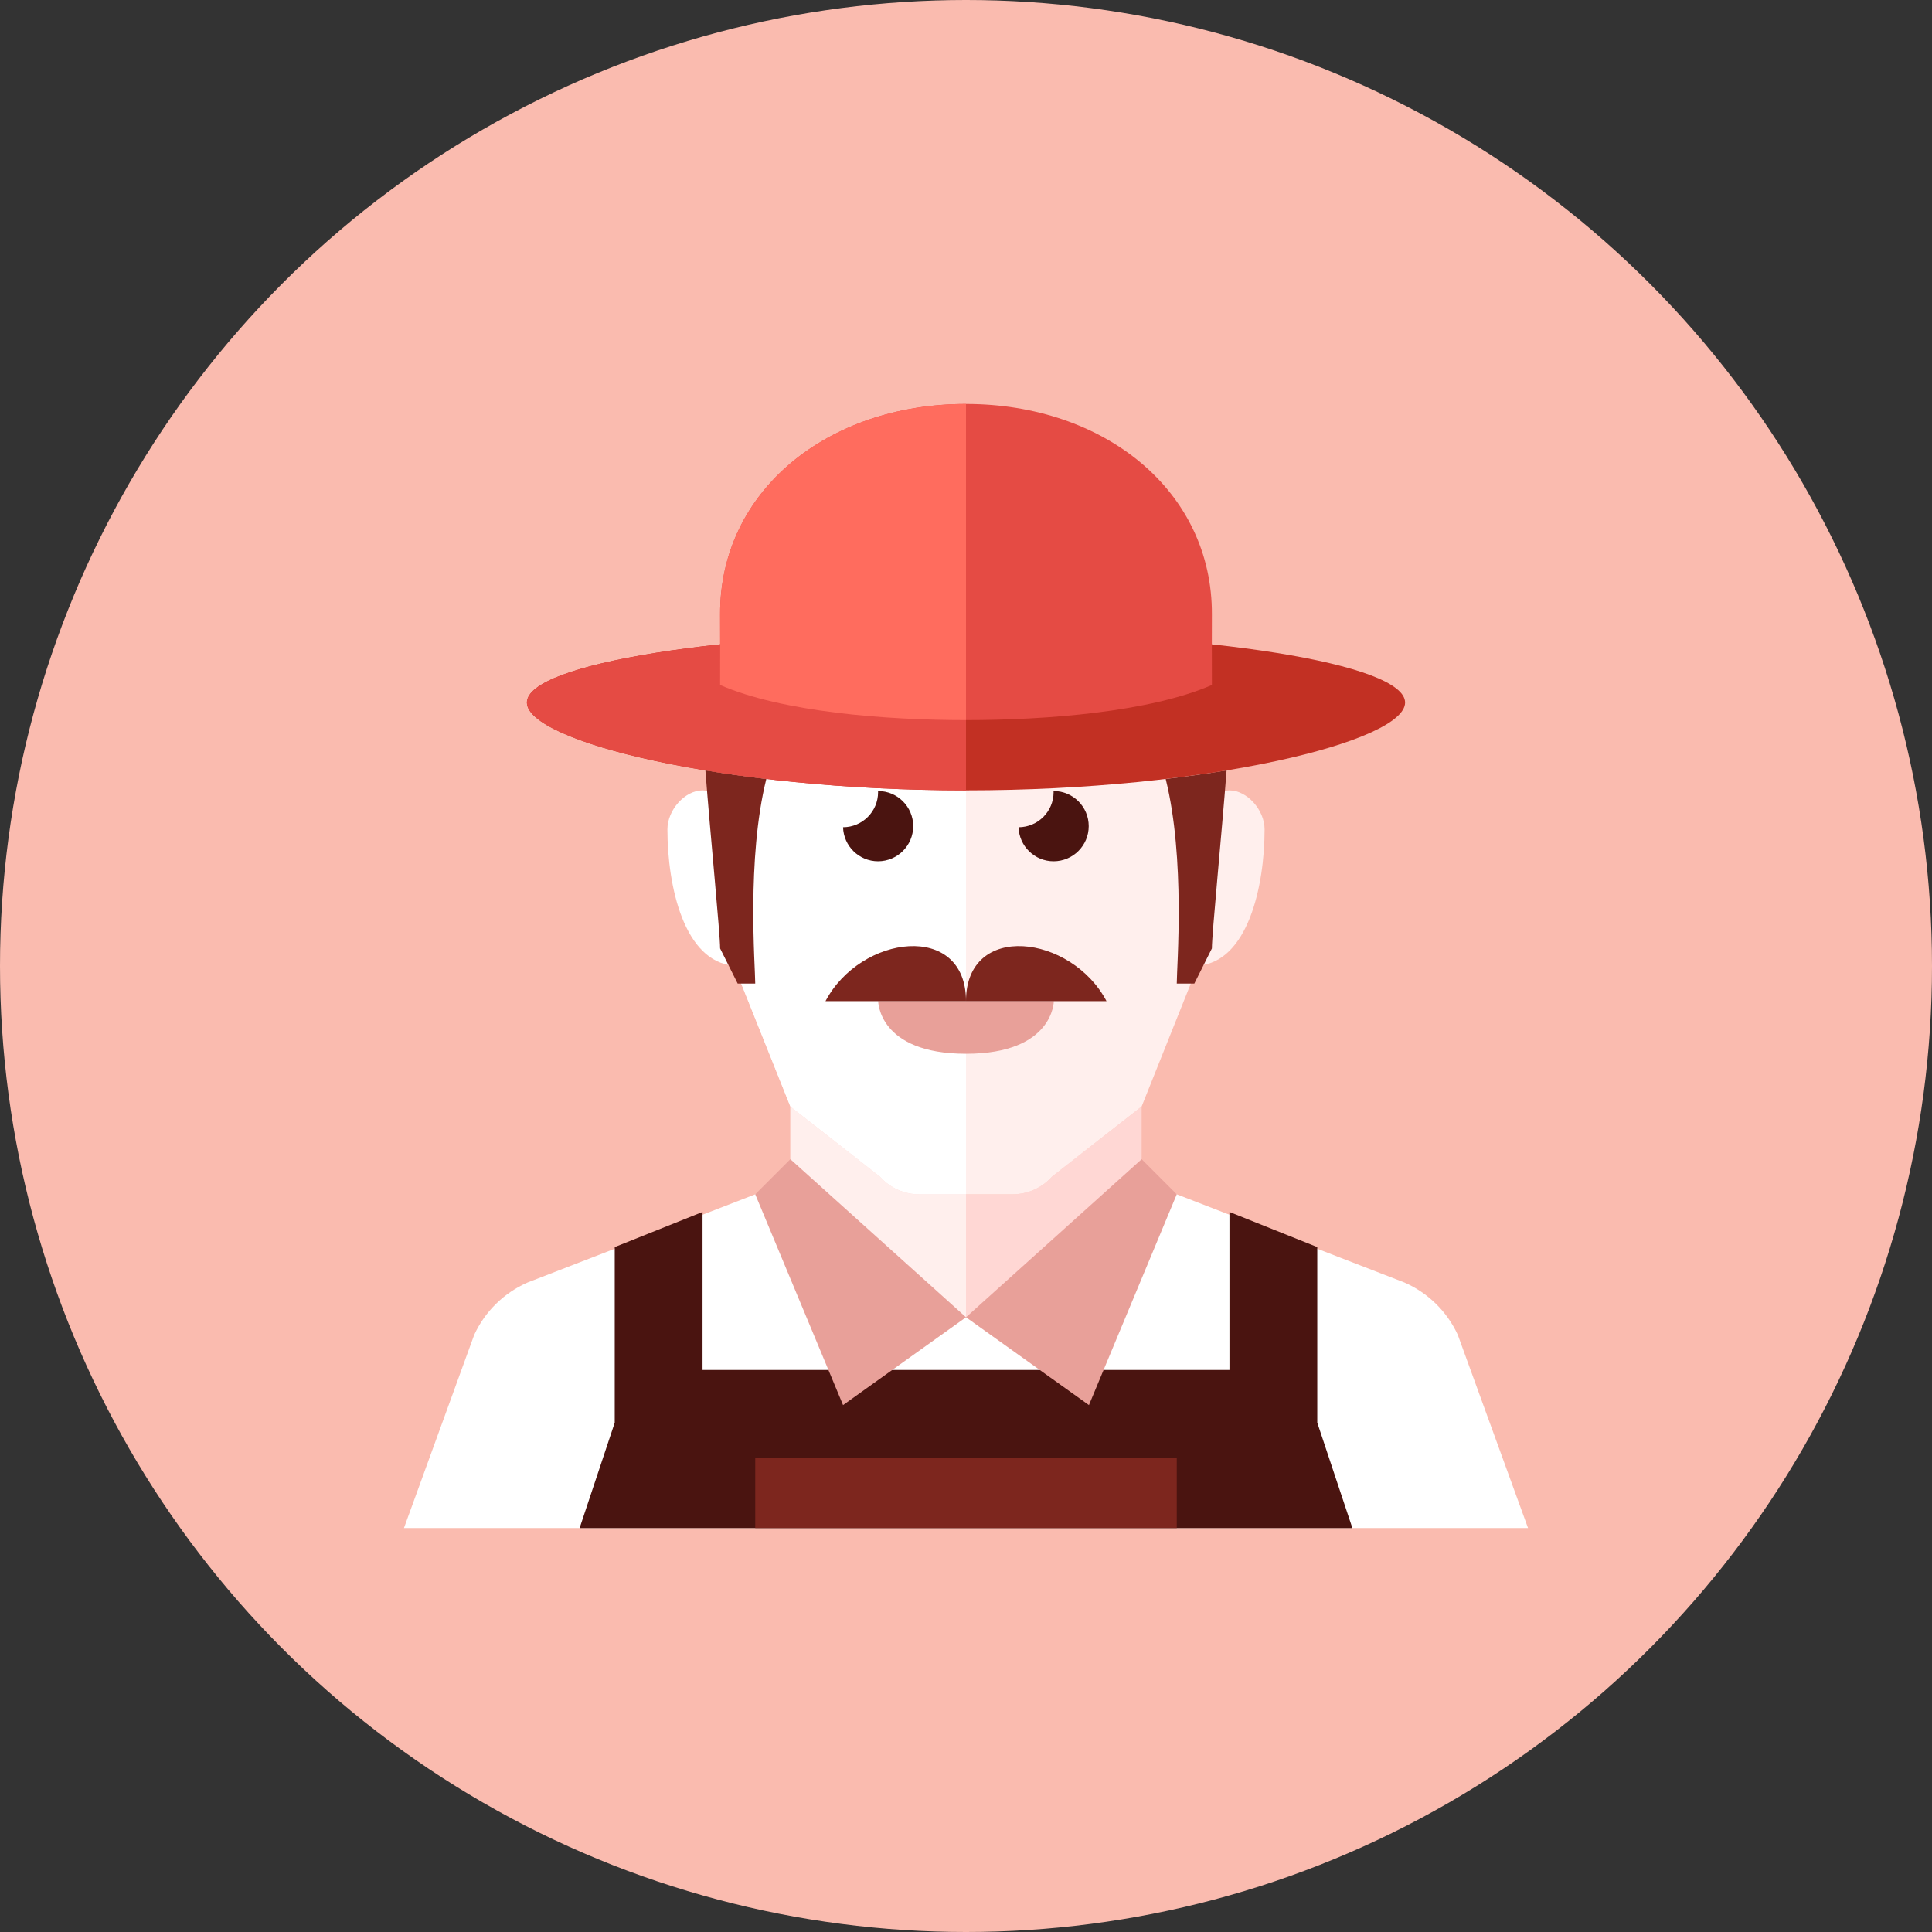 <?xml version="1.0" encoding="iso-8859-1"?>
<!-- Generator: Adobe Illustrator 17.1.0, SVG Export Plug-In . SVG Version: 6.00 Build 0)  -->
<!DOCTYPE svg PUBLIC "-//W3C//DTD SVG 1.0//EN" "http://www.w3.org/TR/2001/REC-SVG-20010904/DTD/svg10.dtd">
<svg version="1.0" xmlns="http://www.w3.org/2000/svg" xmlns:xlink="http://www.w3.org/1999/xlink" x="0px" y="0px" width="110px"
	 height="110px" viewBox="0 0 110 110" style="enable-background:new 0 0 110 110;" xml:space="preserve">
<rect x="0" y="0" width="110" height="110" fill="#333333" stroke="none"/>
<g id="Artboard" style="display:none;">
	
		<rect x="-957.5" y="-305.5" style="display:inline;fill:#808080;stroke:#000000;stroke-miterlimit:10;" width="1365" height="596"/>
</g>
<g id="R-Multicolor" style="display:none;">
	<g style="display:inline;">
		<circle style="fill:#32BEA6;" cx="55" cy="55" r="55"/>
	</g>
	<g style="display:inline;">
		<g>
			<path style="fill:#FFFFFF;" d="M55.002,87H87l-4-11c-0.615-1.333-1.698-2.394-3.043-2.982L67,68l-2-1l-10,8.003L45,67l-2,1
				l-12.957,5.018C28.698,73.606,27.615,74.667,27,76l-4,11h31.998L55,87.003L55.002,87z"/>
		</g>
		<polygon style="fill:#0484AB;" points="75,81 75,71.003 70,69.003 70,78 40,78 40,69.003 35,71.003 35,81 33,87.003 77,87.003 		
			"/>
		<g>
			<rect x="43" y="83" style="fill:#21B2D1;" width="24" height="4"/>
		</g>
		<path style="fill:#F7B4B4;" d="M57.655,67.997H55h-2.655c-0.856,0-1.671-0.365-2.24-1.004L45,62.997v4.5c0,0,0,7.5,10,7.5
			s10-7.5,10-7.5v-4.5l-5.105,3.996C59.326,67.632,58.511,67.997,57.655,67.997z"/>
		<path style="fill:#FBC8C8;" d="M50.105,66.996L45,63v4.5c0,0,0,7.5,10,7.5v-7h-2.655C51.489,68,50.674,67.635,50.105,66.996z"/>
		<path style="fill:#FBC8C8;" d="M72,47.222C72,46.111,71,45,70,45s-1,1.111-1,1.111V45c-0.004-2.144-0.067-4.115-0.332-5.877
			C65.103,40.558,59.438,41,55,41s-10.103-0.442-13.668-1.877C41.067,40.885,41.004,42.856,41,45v7.997l4,10l5.105,3.996
			c0.569,0.639,1.384,1.004,2.24,1.004H55h2.655c0.856,0,1.671-0.365,2.24-1.004L65,62.997l3.207-8.017
			C71.042,54.776,72,50.476,72,47.222z"/>
		<path style="fill:#FBD7D7;" d="M41,45v1.111c0,0,0-1.111-1-1.111s-2,1.111-2,2.222c0,3.253,0.958,7.554,3.793,7.758L45,62.997
			l5.105,3.996c0.569,0.639,1.384,1.004,2.24,1.004H55V41c-4.438,0-10.103-0.442-13.668-1.877C41.067,40.885,41.004,42.856,41,45z"
			/>
		<g>
			<path style="fill:#F79392;" d="M50,56.997h10c0,0,0,3-5,3S50,56.997,50,56.997z"/>
		</g>
		<g>
			<path style="fill:#3E3E3F;" d="M51.994,47.036c0-1.104-0.896-2-2-2c-0.002,0-0.004,0-0.006,0
				c0.001,0.021,0.006,0.041,0.006,0.062c0,1.103-0.892,1.996-1.994,2c0.033,1.075,0.91,1.938,1.994,1.938
				C51.098,49.036,51.994,48.141,51.994,47.036z"/>
		</g>
		<g>
			<path style="fill:#3E3E3F;" d="M61.987,47.036c0-1.104-0.896-2-2-2c-0.002,0-0.004,0-0.006,0
				c0.001,0.021,0.006,0.041,0.006,0.062c0,1.103-0.892,1.996-1.994,2c0.033,1.075,0.91,1.938,1.994,1.938
				C61.092,49.036,61.987,48.141,61.987,47.036z"/>
		</g>
		<g>
			<path style="fill:#84462D;" d="M47,57h8C55,52.452,49,53.21,47,57z"/>
		</g>
		<g>
			<path style="fill:#84462D;" d="M63,57h-8C55,52.452,61,53.21,63,57z"/>
		</g>
		<path style="fill:#84462D;" d="M66.369,44.35C67.5,48.9,67,55.02,67,56c1,0,1,0,1,0c1-2,1-2,1-2c0-0.84,0.554-6.44,0.837-10.137
			C68.746,44.043,67.585,44.207,66.369,44.35z"/>
		<path style="fill:#84462D;" d="M43.631,44.35c-1.217-0.144-2.377-0.307-3.469-0.487C40.446,47.56,41,53.16,41,54c0,0,0,0,1,2
			c0,0,0,0,1,0C43,55.02,42.5,48.9,43.631,44.35z"/>
		<g>
			<path style="fill:#F4D0A1;" d="M80,40c0,2.209-11.193,5-25,5s-25-2.791-25-5s11.193-4,25-4S80,37.791,80,40z"/>
		</g>
		<g>
			<path style="fill:#F8E1C2;" d="M69,35c0.04-7.047-6.128-12-14-12s-14.04,4.953-14,12c0.009,1.582,0,2,0,4
				c3.538,1.54,9.429,2,14,2s10.462-0.46,14-2C69,37,68.991,36.582,69,35z"/>
		</g>
		<g>
			<path style="fill:#F8E1C2;" d="M30,40c0,2.209,11.193,5,25,5v-9C41.193,36,30,37.791,30,40z"/>
		</g>
		<g>
			<path style="fill:#FCF1E2;" d="M41,35c0.009,1.582,0,2,0,4c3.538,1.54,9.429,2,14,2V23C47.128,23,40.96,27.953,41,35z"/>
		</g>
		<g>
			<polygon style="fill:#E2E4E5;" points="67,68 65,66 55,75 62,80 			"/>
		</g>
		<g>
			<polygon style="fill:#E2E4E5;" points="43,68 45,66 55,75 48,80 			"/>
		</g>
	</g>
</g>
<g id="Multicolor" style="display:none;">
	<g style="display:inline;">
		<g>
			<path style="fill:#FFFFFF;" d="M55.002,87H87l-4-11c-0.615-1.333-1.698-2.394-3.043-2.982L67,68l-2-1l-10,8.003L45,67l-2,1
				l-12.957,5.018C28.698,73.606,27.615,74.667,27,76l-4,11h31.998L55,87.003L55.002,87z"/>
		</g>
		<polygon style="fill:#0484AB;" points="75,81 75,71.003 70,69.003 70,78 40,78 40,69.003 35,71.003 35,81 33,87.003 77,87.003 		
			"/>
		<g>
			<rect x="43" y="83" style="fill:#21B2D1;" width="24" height="4"/>
		</g>
		<path style="fill:#F7B4B4;" d="M57.655,67.997H55h-2.655c-0.856,0-1.671-0.365-2.24-1.004L45,62.997v4.5c0,0,0,7.5,10,7.5
			s10-7.5,10-7.5v-4.5l-5.105,3.996C59.326,67.632,58.511,67.997,57.655,67.997z"/>
		<path style="fill:#FBC8C8;" d="M50.105,66.996L45,63v4.5c0,0,0,7.5,10,7.5v-7h-2.655C51.489,68,50.674,67.635,50.105,66.996z"/>
		<path style="fill:#FBC8C8;" d="M72,47.222C72,46.111,71,45,70,45s-1,1.111-1,1.111V45c-0.004-2.144-0.067-4.115-0.332-5.877
			C65.103,40.558,59.438,41,55,41s-10.103-0.442-13.668-1.877C41.067,40.885,41.004,42.856,41,45v7.997l4,10l5.105,3.996
			c0.569,0.639,1.384,1.004,2.24,1.004H55h2.655c0.856,0,1.671-0.365,2.24-1.004L65,62.997l3.207-8.017
			C71.042,54.776,72,50.476,72,47.222z"/>
		<path style="fill:#FBD7D7;" d="M41,45v1.111c0,0,0-1.111-1-1.111s-2,1.111-2,2.222c0,3.253,0.958,7.554,3.793,7.758L45,62.997
			l5.105,3.996c0.569,0.639,1.384,1.004,2.24,1.004H55V41c-4.438,0-10.103-0.442-13.668-1.877C41.067,40.885,41.004,42.856,41,45z"
			/>
		<g>
			<path style="fill:#F79392;" d="M50,56.997h10c0,0,0,3-5,3S50,56.997,50,56.997z"/>
		</g>
		<g>
			<path style="fill:#3E3E3F;" d="M51.994,47.036c0-1.104-0.896-2-2-2c-0.002,0-0.004,0-0.006,0
				c0.001,0.021,0.006,0.041,0.006,0.062c0,1.103-0.892,1.996-1.994,2c0.033,1.075,0.91,1.938,1.994,1.938
				C51.098,49.036,51.994,48.141,51.994,47.036z"/>
		</g>
		<g>
			<path style="fill:#3E3E3F;" d="M61.987,47.036c0-1.104-0.896-2-2-2c-0.002,0-0.004,0-0.006,0
				c0.001,0.021,0.006,0.041,0.006,0.062c0,1.103-0.892,1.996-1.994,2c0.033,1.075,0.91,1.938,1.994,1.938
				C61.092,49.036,61.987,48.141,61.987,47.036z"/>
		</g>
		<g>
			<path style="fill:#84462D;" d="M47,57h8C55,52.452,49,53.21,47,57z"/>
		</g>
		<g>
			<path style="fill:#84462D;" d="M63,57h-8C55,52.452,61,53.21,63,57z"/>
		</g>
		<path style="fill:#84462D;" d="M66.369,44.35C67.5,48.9,67,55.02,67,56c1,0,1,0,1,0c1-2,1-2,1-2c0-0.84,0.554-6.44,0.837-10.137
			C68.746,44.043,67.585,44.207,66.369,44.35z"/>
		<path style="fill:#84462D;" d="M43.631,44.35c-1.217-0.144-2.377-0.307-3.469-0.487C40.446,47.56,41,53.16,41,54c0,0,0,0,1,2
			c0,0,0,0,1,0C43,55.02,42.5,48.9,43.631,44.35z"/>
		<g>
			<path style="fill:#F4D0A1;" d="M80,40c0,2.209-11.193,5-25,5s-25-2.791-25-5s11.193-4,25-4S80,37.791,80,40z"/>
		</g>
		<g>
			<path style="fill:#F8E1C2;" d="M69,35c0.04-7.047-6.128-12-14-12s-14.04,4.953-14,12c0.009,1.582,0,2,0,4
				c3.538,1.54,9.429,2,14,2s10.462-0.46,14-2C69,37,68.991,36.582,69,35z"/>
		</g>
		<g>
			<path style="fill:#F8E1C2;" d="M30,40c0,2.209,11.193,5,25,5v-9C41.193,36,30,37.791,30,40z"/>
		</g>
		<g>
			<path style="fill:#FCF1E2;" d="M41,35c0.009,1.582,0,2,0,4c3.538,1.54,9.429,2,14,2V23C47.128,23,40.96,27.953,41,35z"/>
		</g>
		<g>
			<polygon style="fill:#E2E4E5;" points="67,68 65,66 55,75 62,80 			"/>
		</g>
		<g>
			<polygon style="fill:#E2E4E5;" points="43,68 45,66 55,75 48,80 			"/>
		</g>
	</g>
</g>
<g id="Blue" style="display:none;">
	<g style="display:inline;">
		<g>
			<path style="fill:#FFFFFF;" d="M55.002,87H87l-4-11c-0.615-1.333-1.698-2.394-3.044-2.982L67,68l-2-1l-10,8.003L45,67l-2,1
				l-12.957,5.018C28.698,73.606,27.615,74.667,27,76l-4,11h31.998L55,87.003L55.002,87z"/>
		</g>
		<polygon style="fill:#0C333D;" points="75,81 75,71.003 70,69.003 70,78 40,78 40,69.003 35,71.003 35,81 33,87.003 77,87.003 		
			"/>
		<g>
			<rect x="43" y="83" style="fill:#0F6175;" width="24" height="4"/>
		</g>
		<path style="fill:#BBE7F2;" d="M57.655,67.997H55h-2.655c-0.856,0-1.671-0.365-2.24-1.004L45,62.997v4.5c0,0,0,7.5,10,7.5
			s10-7.5,10-7.5v-4.5l-5.106,3.996C59.326,67.632,58.511,67.997,57.655,67.997z"/>
		<path style="fill:#E1F5FA;" d="M50.105,66.996L45,63v4.5c0,0,0,7.5,10,7.5v-7h-2.655C51.489,68,50.674,67.635,50.105,66.996z"/>
		<path style="fill:#E1F5FA;" d="M72,47.222C72,46.111,71,45,70,45s-1,1.111-1,1.111V45c-0.004-2.144-0.067-4.115-0.332-5.877
			C65.103,40.558,59.437,41,55,41c-4.439,0-10.103-0.442-13.669-1.877C41.067,40.885,41.004,42.856,41,45v7.997l4,10l5.105,3.996
			c0.569,0.639,1.384,1.004,2.24,1.004H55h2.655c0.856,0,1.671-0.365,2.24-1.004L65,62.997l3.206-8.017
			C71.041,54.776,72,50.476,72,47.222z"/>
		<path style="fill:#FFFFFF;" d="M41,45v1.111c0,0,0-1.111-1-1.111s-2,1.111-2,2.222c0,3.253,0.957,7.554,3.793,7.758L45,62.997
			l5.105,3.996c0.569,0.639,1.384,1.004,2.24,1.004H55V41c-4.439,0-10.103-0.442-13.669-1.877C41.067,40.885,41.004,42.856,41,45z"
			/>
		<g>
			<path style="fill:#53BAD4;" d="M50,56.997h10c0,0,0,3-5,3S50,56.997,50,56.997z"/>
		</g>
		<g>
			<path style="fill:#0C333D;" d="M51.994,47.037c0-1.104-0.896-2-2-2c-0.002,0-0.004,0.001-0.006,0.001
				c0.001,0.021,0.006,0.041,0.006,0.062c0,1.103-0.892,1.996-1.994,2c0.033,1.075,0.91,1.938,1.994,1.938
				C51.098,49.037,51.994,48.141,51.994,47.037z"/>
		</g>
		<g>
			<path style="fill:#0C333D;" d="M61.987,47.037c0-1.104-0.896-2-2-2c-0.002,0-0.004,0.001-0.006,0.001
				c0.001,0.021,0.006,0.041,0.006,0.062c0,1.103-0.892,1.996-1.994,2c0.033,1.075,0.91,1.938,1.994,1.938
				C61.092,49.037,61.987,48.141,61.987,47.037z"/>
		</g>
		<g>
			<path style="fill:#0F6175;" d="M47,57h8C55,52.452,49,53.21,47,57z"/>
		</g>
		<g>
			<path style="fill:#0F6175;" d="M63,57h-8C55,52.452,61,53.21,63,57z"/>
		</g>
		<path style="fill:#0F6175;" d="M66.369,44.35C67.5,48.9,67,55.02,67,56c1,0,1,0,1,0c1-2,1-2,1-2c0-0.84,0.554-6.44,0.837-10.137
			C68.746,44.043,67.585,44.207,66.369,44.35z"/>
		<path style="fill:#0F6175;" d="M43.631,44.35c-1.217-0.144-2.377-0.307-3.469-0.487C40.446,47.56,41,53.16,41,54c0,0,0,0,1,2
			c0,0,0,0,1,0C43,55.02,42.499,48.9,43.631,44.35z"/>
		<g>
			<path style="fill:#0081A1;" d="M80,40c0,2.209-11.193,5-25,5c-13.807,0-25-2.791-25-5s11.193-4,25-4C68.807,36,80,37.791,80,40z"
				/>
		</g>
		<g>
			<path style="fill:#009FC7;" d="M69,35c0.04-7.047-6.128-12-14-12c-7.872,0-14.04,4.953-14,12c0.009,1.582,0,2,0,4
				c3.538,1.54,9.429,2,14,2s10.462-0.46,14-2C69,37,68.991,36.582,69,35z"/>
		</g>
		<g>
			<path style="fill:#009FC7;" d="M30,40c0,2.209,11.193,5,25,5v-9C41.193,36,30,37.791,30,40z"/>
		</g>
		<g>
			<path style="fill:#00B7E5;" d="M41,35c0.009,1.582,0,2,0,4c3.538,1.54,9.429,2,14,2V23C47.128,23,40.96,27.953,41,35z"/>
		</g>
	</g>
	<polygon style="display:inline;fill:#53BAD4;" points="67,68 65,66 55,75 62,80 	"/>
	<polygon style="display:inline;fill:#53BAD4;" points="43,68 45,66 55,75 48,80 	"/>
</g>
<g id="R-Blue" style="display:none;">
	<g style="display:inline;">
		<circle style="fill:#81D2EB;" cx="55" cy="55" r="55"/>
	</g>
	<g style="display:inline;">
		<g>
			<path style="fill:#FFFFFF;" d="M55.002,87H87l-4-11c-0.615-1.333-1.698-2.394-3.044-2.982L67,68l-2-1l-10,8.003L45,67l-2,1
				l-12.957,5.018C28.698,73.606,27.615,74.667,27,76l-4,11h31.998L55,87.003L55.002,87z"/>
		</g>
		<polygon style="fill:#0C333D;" points="75,81 75,71.003 70,69.003 70,78 40,78 40,69.003 35,71.003 35,81 33,87.003 77,87.003 		
			"/>
		<g>
			<rect x="43" y="83" style="fill:#0F6175;" width="24" height="4"/>
		</g>
		<path style="fill:#BBE7F2;" d="M57.655,67.997H55h-2.655c-0.856,0-1.671-0.365-2.24-1.004L45,62.997v4.5c0,0,0,7.5,10,7.5
			s10-7.5,10-7.5v-4.5l-5.106,3.996C59.326,67.632,58.511,67.997,57.655,67.997z"/>
		<path style="fill:#E1F5FA;" d="M50.105,66.996L45,63v4.5c0,0,0,7.5,10,7.5v-7h-2.655C51.489,68,50.674,67.635,50.105,66.996z"/>
		<path style="fill:#E1F5FA;" d="M72,47.222C72,46.111,71,45,70,45s-1,1.111-1,1.111V45c-0.004-2.144-0.067-4.115-0.332-5.877
			C65.103,40.558,59.437,41,55,41c-4.439,0-10.103-0.442-13.669-1.877C41.067,40.885,41.004,42.856,41,45v7.997l4,10l5.105,3.996
			c0.569,0.639,1.384,1.004,2.24,1.004H55h2.655c0.856,0,1.671-0.365,2.24-1.004L65,62.997l3.206-8.017
			C71.041,54.776,72,50.476,72,47.222z"/>
		<path style="fill:#FFFFFF;" d="M41,45v1.111c0,0,0-1.111-1-1.111s-2,1.111-2,2.222c0,3.253,0.957,7.554,3.793,7.758L45,62.997
			l5.105,3.996c0.569,0.639,1.384,1.004,2.24,1.004H55V41c-4.439,0-10.103-0.442-13.669-1.877C41.067,40.885,41.004,42.856,41,45z"
			/>
		<g>
			<path style="fill:#53BAD4;" d="M50,56.997h10c0,0,0,3-5,3S50,56.997,50,56.997z"/>
		</g>
		<g>
			<path style="fill:#0C333D;" d="M51.994,47.037c0-1.104-0.896-2-2-2c-0.002,0-0.004,0.001-0.006,0.001
				c0.001,0.021,0.006,0.041,0.006,0.062c0,1.103-0.892,1.996-1.994,2c0.033,1.075,0.91,1.938,1.994,1.938
				C51.098,49.037,51.994,48.141,51.994,47.037z"/>
		</g>
		<g>
			<path style="fill:#0C333D;" d="M61.987,47.037c0-1.104-0.896-2-2-2c-0.002,0-0.004,0.001-0.006,0.001
				c0.001,0.021,0.006,0.041,0.006,0.062c0,1.103-0.892,1.996-1.994,2c0.033,1.075,0.91,1.938,1.994,1.938
				C61.092,49.037,61.987,48.141,61.987,47.037z"/>
		</g>
		<g>
			<path style="fill:#0F6175;" d="M47,57h8C55,52.452,49,53.21,47,57z"/>
		</g>
		<g>
			<path style="fill:#0F6175;" d="M63,57h-8C55,52.452,61,53.21,63,57z"/>
		</g>
		<path style="fill:#0F6175;" d="M66.369,44.35C67.5,48.9,67,55.02,67,56c1,0,1,0,1,0c1-2,1-2,1-2c0-0.84,0.554-6.44,0.837-10.137
			C68.746,44.043,67.585,44.207,66.369,44.35z"/>
		<path style="fill:#0F6175;" d="M43.631,44.35c-1.217-0.144-2.377-0.307-3.469-0.487C40.446,47.56,41,53.16,41,54c0,0,0,0,1,2
			c0,0,0,0,1,0C43,55.02,42.499,48.9,43.631,44.35z"/>
		<g>
			<path style="fill:#0081A1;" d="M80,40c0,2.209-11.193,5-25,5c-13.807,0-25-2.791-25-5s11.193-4,25-4C68.807,36,80,37.791,80,40z"
				/>
		</g>
		<g>
			<path style="fill:#009FC7;" d="M69,35c0.04-7.047-6.128-12-14-12c-7.872,0-14.04,4.953-14,12c0.009,1.582,0,2,0,4
				c3.538,1.54,9.429,2,14,2s10.462-0.46,14-2C69,37,68.991,36.582,69,35z"/>
		</g>
		<g>
			<path style="fill:#009FC7;" d="M30,40c0,2.209,11.193,5,25,5v-9C41.193,36,30,37.791,30,40z"/>
		</g>
		<g>
			<path style="fill:#00B7E5;" d="M41,35c0.009,1.582,0,2,0,4c3.538,1.54,9.429,2,14,2V23C47.128,23,40.96,27.953,41,35z"/>
		</g>
	</g>
	<polygon style="display:inline;fill:#53BAD4;" points="67,68 65,66 55,75 62,80 	"/>
	<polygon style="display:inline;fill:#53BAD4;" points="43,68 45,66 55,75 48,80 	"/>
</g>
<g id="Green" style="display:none;">
	<g style="display:inline;">
		<g>
			<path style="fill:#FFFFFF;" d="M55.002,87H87l-4-11c-0.615-1.333-1.698-2.394-3.044-2.982L67,68l-2-1l-10,8.003L45,67l-2,1
				l-12.957,5.018C28.698,73.606,27.615,74.667,27,76l-4,11h31.998L55,87.003L55.002,87z"/>
		</g>
		<polygon style="fill:#0A3631;" points="75,81 75,71.003 70,69.003 70,78 40,78 40,69.003 35,71.003 35,81 33,87.003 77,87.003 		
			"/>
		<g>
			<rect x="43" y="83" style="fill:#14635B;" width="24" height="4"/>
		</g>
		<path style="fill:#AAF0E9;" d="M57.655,67.997H55h-2.655c-0.856,0-1.671-0.365-2.24-1.004L45,62.997v4.5c0,0,0,7.5,10,7.5
			s10-7.5,10-7.5v-4.5l-5.106,3.996C59.326,67.632,58.511,67.997,57.655,67.997z"/>
		<path style="fill:#D7FCF9;" d="M50.105,66.996L45,63v4.5c0,0,0,7.5,10,7.5v-7h-2.655C51.489,68,50.674,67.635,50.105,66.996z"/>
		<path style="fill:#D7FCF9;" d="M72,47.222C72,46.111,71,45,70,45s-1,1.111-1,1.111V45c-0.004-2.144-0.067-4.115-0.332-5.877
			C65.103,40.558,59.437,41,55,41c-4.439,0-10.103-0.442-13.669-1.877C41.067,40.885,41.004,42.856,41,45v7.997l4,10l5.105,3.996
			c0.569,0.639,1.384,1.004,2.24,1.004H55h2.655c0.856,0,1.671-0.365,2.24-1.004L65,62.997l3.206-8.017
			C71.041,54.776,72,50.476,72,47.222z"/>
		<path style="fill:#FFFFFF;" d="M41,45v1.111c0,0,0-1.111-1-1.111s-2,1.111-2,2.222c0,3.253,0.957,7.554,3.793,7.758L45,62.997
			l5.105,3.996c0.569,0.639,1.384,1.004,2.24,1.004H55V41c-4.439,0-10.103-0.442-13.669-1.877C41.067,40.885,41.004,42.856,41,45z"
			/>
		<g>
			<path style="fill:#55C9BE;" d="M50,56.997h10c0,0,0,3-5,3S50,56.997,50,56.997z"/>
		</g>
		<g>
			<path style="fill:#0A3631;" d="M51.994,47.037c0-1.104-0.896-2-2-2c-0.002,0-0.004,0.001-0.006,0.001
				c0.001,0.021,0.006,0.041,0.006,0.062c0,1.103-0.892,1.996-1.994,2c0.033,1.075,0.91,1.938,1.994,1.938
				C51.098,49.037,51.994,48.141,51.994,47.037z"/>
		</g>
		<g>
			<path style="fill:#0A3631;" d="M61.987,47.037c0-1.104-0.896-2-2-2c-0.002,0-0.004,0.001-0.006,0.001
				c0.001,0.021,0.006,0.041,0.006,0.062c0,1.103-0.892,1.996-1.994,2c0.033,1.075,0.91,1.938,1.994,1.938
				C61.092,49.037,61.987,48.141,61.987,47.037z"/>
		</g>
		<g>
			<path style="fill:#14635B;" d="M47,57h8C55,52.452,49,53.21,47,57z"/>
		</g>
		<g>
			<path style="fill:#14635B;" d="M63,57h-8C55,52.452,61,53.21,63,57z"/>
		</g>
		<path style="fill:#14635B;" d="M66.369,44.35C67.5,48.9,67,55.02,67,56c1,0,1,0,1,0c1-2,1-2,1-2c0-0.84,0.554-6.44,0.837-10.137
			C68.746,44.043,67.585,44.207,66.369,44.35z"/>
		<path style="fill:#14635B;" d="M43.631,44.35c-1.217-0.144-2.377-0.307-3.469-0.487C40.446,47.56,41,53.16,41,54c0,0,0,0,1,2
			c0,0,0,0,1,0C43,55.02,42.499,48.9,43.631,44.35z"/>
		<g>
			<path style="fill:#009687;" d="M80,40c0,2.209-11.193,5-25,5c-13.807,0-25-2.791-25-5s11.193-4,25-4C68.807,36,80,37.791,80,40z"
				/>
		</g>
		<g>
			<path style="fill:#00B8A5;" d="M69,35c0.04-7.047-6.128-12-14-12c-7.872,0-14.04,4.953-14,12c0.009,1.582,0,2,0,4
				c3.538,1.54,9.429,2,14,2s10.462-0.46,14-2C69,37,68.991,36.582,69,35z"/>
		</g>
		<g>
			<path style="fill:#00B8A5;" d="M30,40c0,2.209,11.193,5,25,5v-9C41.193,36,30,37.791,30,40z"/>
		</g>
		<g>
			<path style="fill:#00D6C1;" d="M41,35c0.009,1.582,0,2,0,4c3.538,1.54,9.429,2,14,2V23C47.128,23,40.96,27.953,41,35z"/>
		</g>
	</g>
	<polygon style="display:inline;fill:#55C9BE;" points="67,68 65,66 55,75 62,80 	"/>
	<polygon style="display:inline;fill:#55C9BE;" points="43,68 45,66 55,75 48,80 	"/>
</g>
<g id="R-Green" style="display:none;">
	<g style="display:inline;">
		<circle style="fill:#77E0C4;" cx="55" cy="55" r="55"/>
	</g>
	<g style="display:inline;">
		<g>
			<path style="fill:#FFFFFF;" d="M55.002,87H87l-4-11c-0.615-1.333-1.698-2.394-3.044-2.982L67,68l-2-1l-10,8.003L45,67l-2,1
				l-12.957,5.018C28.698,73.606,27.615,74.667,27,76l-4,11h31.998L55,87.003L55.002,87z"/>
		</g>
		<polygon style="fill:#0A3631;" points="75,81 75,71.003 70,69.003 70,78 40,78 40,69.003 35,71.003 35,81 33,87.003 77,87.003 		
			"/>
		<g>
			<rect x="43" y="83" style="fill:#14635B;" width="24" height="4"/>
		</g>
		<path style="fill:#AAF0E9;" d="M57.655,67.997H55h-2.655c-0.856,0-1.671-0.365-2.24-1.004L45,62.997v4.5c0,0,0,7.5,10,7.5
			s10-7.5,10-7.5v-4.5l-5.106,3.996C59.326,67.632,58.511,67.997,57.655,67.997z"/>
		<path style="fill:#D7FCF9;" d="M50.105,66.996L45,63v4.5c0,0,0,7.5,10,7.5v-7h-2.655C51.489,68,50.674,67.635,50.105,66.996z"/>
		<path style="fill:#D7FCF9;" d="M72,47.222C72,46.111,71,45,70,45s-1,1.111-1,1.111V45c-0.004-2.144-0.067-4.115-0.332-5.877
			C65.103,40.558,59.437,41,55,41c-4.439,0-10.103-0.442-13.669-1.877C41.067,40.885,41.004,42.856,41,45v7.997l4,10l5.105,3.996
			c0.569,0.639,1.384,1.004,2.24,1.004H55h2.655c0.856,0,1.671-0.365,2.24-1.004L65,62.997l3.206-8.017
			C71.041,54.776,72,50.476,72,47.222z"/>
		<path style="fill:#FFFFFF;" d="M41,45v1.111c0,0,0-1.111-1-1.111s-2,1.111-2,2.222c0,3.253,0.957,7.554,3.793,7.758L45,62.997
			l5.105,3.996c0.569,0.639,1.384,1.004,2.24,1.004H55V41c-4.439,0-10.103-0.442-13.669-1.877C41.067,40.885,41.004,42.856,41,45z"
			/>
		<g>
			<path style="fill:#55C9BE;" d="M50,56.997h10c0,0,0,3-5,3S50,56.997,50,56.997z"/>
		</g>
		<g>
			<path style="fill:#0A3631;" d="M51.994,47.037c0-1.104-0.896-2-2-2c-0.002,0-0.004,0.001-0.006,0.001
				c0.001,0.021,0.006,0.041,0.006,0.062c0,1.103-0.892,1.996-1.994,2c0.033,1.075,0.91,1.938,1.994,1.938
				C51.098,49.037,51.994,48.141,51.994,47.037z"/>
		</g>
		<g>
			<path style="fill:#0A3631;" d="M61.987,47.037c0-1.104-0.896-2-2-2c-0.002,0-0.004,0.001-0.006,0.001
				c0.001,0.021,0.006,0.041,0.006,0.062c0,1.103-0.892,1.996-1.994,2c0.033,1.075,0.91,1.938,1.994,1.938
				C61.092,49.037,61.987,48.141,61.987,47.037z"/>
		</g>
		<g>
			<path style="fill:#14635B;" d="M47,57h8C55,52.452,49,53.21,47,57z"/>
		</g>
		<g>
			<path style="fill:#14635B;" d="M63,57h-8C55,52.452,61,53.21,63,57z"/>
		</g>
		<path style="fill:#14635B;" d="M66.369,44.35C67.5,48.9,67,55.02,67,56c1,0,1,0,1,0c1-2,1-2,1-2c0-0.84,0.554-6.44,0.837-10.137
			C68.746,44.043,67.585,44.207,66.369,44.35z"/>
		<path style="fill:#14635B;" d="M43.631,44.35c-1.217-0.144-2.377-0.307-3.469-0.487C40.446,47.56,41,53.16,41,54c0,0,0,0,1,2
			c0,0,0,0,1,0C43,55.02,42.499,48.9,43.631,44.35z"/>
		<g>
			<path style="fill:#009687;" d="M80,40c0,2.209-11.193,5-25,5c-13.807,0-25-2.791-25-5s11.193-4,25-4C68.807,36,80,37.791,80,40z"
				/>
		</g>
		<g>
			<path style="fill:#00B8A5;" d="M69,35c0.04-7.047-6.128-12-14-12c-7.872,0-14.04,4.953-14,12c0.009,1.582,0,2,0,4
				c3.538,1.54,9.429,2,14,2s10.462-0.46,14-2C69,37,68.991,36.582,69,35z"/>
		</g>
		<g>
			<path style="fill:#00B8A5;" d="M30,40c0,2.209,11.193,5,25,5v-9C41.193,36,30,37.791,30,40z"/>
		</g>
		<g>
			<path style="fill:#00D6C1;" d="M41,35c0.009,1.582,0,2,0,4c3.538,1.54,9.429,2,14,2V23C47.128,23,40.96,27.953,41,35z"/>
		</g>
	</g>
	<polygon style="display:inline;fill:#55C9BE;" points="67,68 65,66 55,75 62,80 	"/>
	<polygon style="display:inline;fill:#55C9BE;" points="43,68 45,66 55,75 48,80 	"/>
</g>
<g id="Red" style="display:none;">
	<g style="display:inline;">
		<g>
			<path style="fill:#FFFFFF;" d="M55.002,87H87l-4-11c-0.615-1.333-1.698-2.394-3.044-2.982L67,68l-2-1l-10,8.003L45,67l-2,1
				l-12.957,5.018C28.698,73.606,27.615,74.667,27,76l-4,11h31.998L55,87.003L55.002,87z"/>
		</g>
		<polygon style="fill:#4A1410;" points="75,81 75,71.003 70,69.003 70,78 40,78 40,69.003 35,71.003 35,81 33,87.003 77,87.003 		
			"/>
		<g>
			<rect x="43" y="83" style="fill:#7D261E;" width="24" height="4"/>
		</g>
		<path style="fill:#FFD7D4;" d="M57.655,67.997H55h-2.655c-0.856,0-1.671-0.365-2.24-1.004L45,62.997v4.5c0,0,0,7.5,10,7.5
			s10-7.5,10-7.5v-4.5l-5.106,3.996C59.326,67.632,58.511,67.997,57.655,67.997z"/>
		<path style="fill:#FFEFED;" d="M50.105,66.996L45,63v4.5c0,0,0,7.5,10,7.5v-7h-2.655C51.489,68,50.674,67.635,50.105,66.996z"/>
		<path style="fill:#FFEFED;" d="M72,47.222C72,46.111,71,45,70,45s-1,1.111-1,1.111V45c-0.004-2.144-0.067-4.115-0.332-5.877
			C65.103,40.558,59.437,41,55,41c-4.439,0-10.103-0.442-13.669-1.877C41.067,40.885,41.004,42.856,41,45v7.997l4,10l5.105,3.996
			c0.569,0.639,1.384,1.004,2.24,1.004H55h2.655c0.856,0,1.671-0.365,2.24-1.004L65,62.997l3.206-8.017
			C71.041,54.776,72,50.476,72,47.222z"/>
		<path style="fill:#FFFFFF;" d="M41,45v1.111c0,0,0-1.111-1-1.111s-2,1.111-2,2.222c0,3.253,0.957,7.554,3.793,7.758L45,62.997
			l5.105,3.996c0.569,0.639,1.384,1.004,2.24,1.004H55V41c-4.439,0-10.103-0.442-13.669-1.877C41.067,40.885,41.004,42.856,41,45z"
			/>
		<g>
			<path style="fill:#E8A099;" d="M50,56.997h10c0,0,0,3-5,3S50,56.997,50,56.997z"/>
		</g>
		<g>
			<path style="fill:#4A1410;" d="M51.994,47.037c0-1.104-0.896-2-2-2c-0.002,0-0.004,0.001-0.006,0.001
				c0.001,0.021,0.006,0.041,0.006,0.062c0,1.103-0.892,1.996-1.994,2c0.033,1.075,0.91,1.938,1.994,1.938
				C51.098,49.037,51.994,48.141,51.994,47.037z"/>
		</g>
		<g>
			<path style="fill:#4A1410;" d="M61.987,47.037c0-1.104-0.896-2-2-2c-0.002,0-0.004,0.001-0.006,0.001
				c0.001,0.021,0.006,0.041,0.006,0.062c0,1.103-0.892,1.996-1.994,2c0.033,1.075,0.91,1.938,1.994,1.938
				C61.092,49.037,61.987,48.141,61.987,47.037z"/>
		</g>
		<g>
			<path style="fill:#7D261E;" d="M47,57h8C55,52.452,49,53.21,47,57z"/>
		</g>
		<g>
			<path style="fill:#7D261E;" d="M63,57h-8C55,52.452,61,53.21,63,57z"/>
		</g>
		<path style="fill:#7D261E;" d="M66.369,44.35C67.5,48.9,67,55.02,67,56c1,0,1,0,1,0c1-2,1-2,1-2c0-0.84,0.554-6.44,0.837-10.137
			C68.746,44.043,67.585,44.207,66.369,44.35z"/>
		<path style="fill:#7D261E;" d="M43.631,44.35c-1.217-0.144-2.377-0.307-3.469-0.487C40.446,47.56,41,53.16,41,54c0,0,0,0,1,2
			c0,0,0,0,1,0C43,55.02,42.499,48.9,43.631,44.35z"/>
		<g>
			<path style="fill:#C23023;" d="M80,40c0,2.209-11.193,5-25,5c-13.807,0-25-2.791-25-5s11.193-4,25-4C68.807,36,80,37.791,80,40z"
				/>
		</g>
		<g>
			<path style="fill:#E54B44;" d="M69,35c0.04-7.047-6.128-12-14-12c-7.872,0-14.04,4.953-14,12c0.009,1.582,0,2,0,4
				c3.538,1.54,9.429,2,14,2s10.462-0.46,14-2C69,37,68.991,36.582,69,35z"/>
		</g>
		<g>
			<path style="fill:#E54B44;" d="M30,40c0,2.209,11.193,5,25,5v-9C41.193,36,30,37.791,30,40z"/>
		</g>
		<g>
			<path style="fill:#FF6C5E;" d="M41,35c0.009,1.582,0,2,0,4c3.538,1.54,9.429,2,14,2V23C47.128,23,40.96,27.953,41,35z"/>
		</g>
	</g>
	<polygon style="display:inline;fill:#E8A099;" points="67,68 65,66 55,75 62,80 	"/>
	<polygon style="display:inline;fill:#E8A099;" points="43,68 45,66 55,75 48,80 	"/>
</g>
<g id="R-Red">
	<g>
		<circle style="fill:#FABBAF;" cx="55" cy="55" r="55"/>
	</g>
	<g>
		<g>
			<path style="fill:#FFFFFF;" d="M55.002,87H87l-4-11c-0.615-1.333-1.698-2.394-3.044-2.982L67,68l-2-1l-10,8.003L45,67l-2,1
				l-12.957,5.018C28.698,73.606,27.615,74.667,27,76l-4,11h31.998L55,87.003L55.002,87z"/>
		</g>
		<polygon style="fill:#4A1410;" points="75,81 75,71.003 70,69.003 70,78 40,78 40,69.003 35,71.003 35,81 33,87.003 77,87.003 		
			"/>
		<g>
			<rect x="43" y="83" style="fill:#7D261E;" width="24" height="4"/>
		</g>
		<path style="fill:#FFD7D4;" d="M57.655,67.997H55h-2.655c-0.856,0-1.671-0.365-2.24-1.004L45,62.997v4.5c0,0,0,7.5,10,7.5
			s10-7.5,10-7.5v-4.5l-5.106,3.996C59.326,67.632,58.511,67.997,57.655,67.997z"/>
		<path style="fill:#FFEFED;" d="M50.105,66.996L45,63v4.5c0,0,0,7.5,10,7.5v-7h-2.655C51.489,68,50.674,67.635,50.105,66.996z"/>
		<path style="fill:#FFEFED;" d="M72,47.222C72,46.111,71,45,70,45s-1,1.111-1,1.111V45c-0.004-2.144-0.067-4.115-0.332-5.877
			C65.103,40.558,59.437,41,55,41c-4.439,0-10.103-0.442-13.669-1.877C41.067,40.885,41.004,42.856,41,45v7.997l4,10l5.105,3.996
			c0.569,0.639,1.384,1.004,2.24,1.004H55h2.655c0.856,0,1.671-0.365,2.24-1.004L65,62.997l3.206-8.017
			C71.041,54.776,72,50.476,72,47.222z"/>
		<path style="fill:#FFFFFF;" d="M41,45v1.111c0,0,0-1.111-1-1.111s-2,1.111-2,2.222c0,3.253,0.957,7.554,3.793,7.758L45,62.997
			l5.105,3.996c0.569,0.639,1.384,1.004,2.24,1.004H55V41c-4.439,0-10.103-0.442-13.669-1.877C41.067,40.885,41.004,42.856,41,45z"
			/>
		<g>
			<path style="fill:#E8A099;" d="M50,56.997h10c0,0,0,3-5,3S50,56.997,50,56.997z"/>
		</g>
		<g>
			<path style="fill:#4A1410;" d="M51.994,47.037c0-1.104-0.896-2-2-2c-0.002,0-0.004,0.001-0.006,0.001
				c0.001,0.021,0.006,0.041,0.006,0.062c0,1.103-0.892,1.996-1.994,2c0.033,1.075,0.91,1.938,1.994,1.938
				C51.098,49.037,51.994,48.141,51.994,47.037z"/>
		</g>
		<g>
			<path style="fill:#4A1410;" d="M61.987,47.037c0-1.104-0.896-2-2-2c-0.002,0-0.004,0.001-0.006,0.001
				c0.001,0.021,0.006,0.041,0.006,0.062c0,1.103-0.892,1.996-1.994,2c0.033,1.075,0.91,1.938,1.994,1.938
				C61.092,49.037,61.987,48.141,61.987,47.037z"/>
		</g>
		<g>
			<path style="fill:#7D261E;" d="M47,57h8C55,52.452,49,53.21,47,57z"/>
		</g>
		<g>
			<path style="fill:#7D261E;" d="M63,57h-8C55,52.452,61,53.21,63,57z"/>
		</g>
		<path style="fill:#7D261E;" d="M66.369,44.35C67.5,48.9,67,55.02,67,56c1,0,1,0,1,0c1-2,1-2,1-2c0-0.84,0.554-6.44,0.837-10.137
			C68.746,44.043,67.585,44.207,66.369,44.35z"/>
		<path style="fill:#7D261E;" d="M43.631,44.35c-1.217-0.144-2.377-0.307-3.469-0.487C40.446,47.56,41,53.16,41,54c0,0,0,0,1,2
			c0,0,0,0,1,0C43,55.02,42.499,48.9,43.631,44.35z"/>
		<g>
			<path style="fill:#C23023;" d="M80,40c0,2.209-11.193,5-25,5c-13.807,0-25-2.791-25-5s11.193-4,25-4C68.807,36,80,37.791,80,40z"
				/>
		</g>
		<g>
			<path style="fill:#E54B44;" d="M69,35c0.04-7.047-6.128-12-14-12c-7.872,0-14.04,4.953-14,12c0.009,1.582,0,2,0,4
				c3.538,1.54,9.429,2,14,2s10.462-0.46,14-2C69,37,68.991,36.582,69,35z"/>
		</g>
		<g>
			<path style="fill:#E54B44;" d="M30,40c0,2.209,11.193,5,25,5v-9C41.193,36,30,37.791,30,40z"/>
		</g>
		<g>
			<path style="fill:#FF6C5E;" d="M41,35c0.009,1.582,0,2,0,4c3.538,1.54,9.429,2,14,2V23C47.128,23,40.96,27.953,41,35z"/>
		</g>
	</g>
	<polygon style="fill:#E8A099;" points="67,68 65,66 55,75 62,80 	"/>
	<polygon style="fill:#E8A099;" points="43,68 45,66 55,75 48,80 	"/>
</g>
<g id="Yellow" style="display:none;">
	<g style="display:inline;">
		<g>
			<path style="fill:#FFFFFF;" d="M55.002,87H87l-4-11c-0.615-1.333-1.698-2.394-3.044-2.982L67,68l-2-1l-10,8.003L45,67l-2,1
				l-12.957,5.018C28.698,73.606,27.615,74.667,27,76l-4,11h31.998L55,87.003L55.002,87z"/>
		</g>
		<polygon style="fill:#3D320C;" points="75,81 75,71.003 70,69.003 70,78 40,78 40,69.003 35,71.003 35,81 33,87.003 77,87.003 		
			"/>
		<g>
			<rect x="43" y="83" style="fill:#66510D;" width="24" height="4"/>
		</g>
		<path style="fill:#FFE9A1;" d="M57.655,67.997H55h-2.655c-0.856,0-1.671-0.365-2.24-1.004L45,62.997v4.5c0,0,0,7.5,10,7.5
			s10-7.5,10-7.5v-4.5l-5.106,3.996C59.326,67.632,58.511,67.997,57.655,67.997z"/>
		<path style="fill:#FFF5D9;" d="M50.105,66.996L45,63v4.5c0,0,0,7.5,10,7.5v-7h-2.655C51.489,68,50.674,67.635,50.105,66.996z"/>
		<path style="fill:#FFF5D9;" d="M72,47.222C72,46.111,71,45,70,45s-1,1.111-1,1.111V45c-0.004-2.144-0.067-4.115-0.332-5.877
			C65.103,40.558,59.437,41,55,41c-4.439,0-10.103-0.442-13.669-1.877C41.067,40.885,41.004,42.856,41,45v7.997l4,10l5.105,3.996
			c0.569,0.639,1.384,1.004,2.24,1.004H55h2.655c0.856,0,1.671-0.365,2.24-1.004L65,62.997l3.206-8.017
			C71.041,54.776,72,50.476,72,47.222z"/>
		<path style="fill:#FFFFFF;" d="M41,45v1.111c0,0,0-1.111-1-1.111s-2,1.111-2,2.222c0,3.253,0.957,7.554,3.793,7.758L45,62.997
			l5.105,3.996c0.569,0.639,1.384,1.004,2.24,1.004H55V41c-4.439,0-10.103-0.442-13.669-1.877C41.067,40.885,41.004,42.856,41,45z"
			/>
		<g>
			<path style="fill:#F5C43D;" d="M50,56.997h10c0,0,0,3-5,3S50,56.997,50,56.997z"/>
		</g>
		<g>
			<path style="fill:#3D320C;" d="M51.994,47.037c0-1.104-0.896-2-2-2c-0.002,0-0.004,0.001-0.006,0.001
				c0.001,0.021,0.006,0.041,0.006,0.062c0,1.103-0.892,1.996-1.994,2c0.033,1.075,0.91,1.938,1.994,1.938
				C51.098,49.037,51.994,48.141,51.994,47.037z"/>
		</g>
		<g>
			<path style="fill:#3D320C;" d="M61.987,47.037c0-1.104-0.896-2-2-2c-0.002,0-0.004,0.001-0.006,0.001
				c0.001,0.021,0.006,0.041,0.006,0.062c0,1.103-0.892,1.996-1.994,2c0.033,1.075,0.91,1.938,1.994,1.938
				C61.092,49.037,61.987,48.141,61.987,47.037z"/>
		</g>
		<g>
			<path style="fill:#66510D;" d="M47,57h8C55,52.452,49,53.21,47,57z"/>
		</g>
		<g>
			<path style="fill:#66510D;" d="M63,57h-8C55,52.452,61,53.21,63,57z"/>
		</g>
		<path style="fill:#66510D;" d="M66.369,44.35C67.5,48.9,67,55.02,67,56c1,0,1,0,1,0c1-2,1-2,1-2c0-0.84,0.554-6.44,0.837-10.137
			C68.746,44.043,67.585,44.207,66.369,44.35z"/>
		<path style="fill:#66510D;" d="M43.631,44.35c-1.217-0.144-2.377-0.307-3.469-0.487C40.446,47.56,41,53.16,41,54c0,0,0,0,1,2
			c0,0,0,0,1,0C43,55.02,42.499,48.9,43.631,44.35z"/>
		<g>
			<path style="fill:#E07000;" d="M80,40c0,2.209-11.193,5-25,5c-13.807,0-25-2.791-25-5s11.193-4,25-4C68.807,36,80,37.791,80,40z"
				/>
		</g>
		<g>
			<path style="fill:#FA9200;" d="M69,35c0.04-7.047-6.128-12-14-12c-7.872,0-14.04,4.953-14,12c0.009,1.582,0,2,0,4
				c3.538,1.54,9.429,2,14,2s10.462-0.46,14-2C69,37,68.991,36.582,69,35z"/>
		</g>
		<g>
			<path style="fill:#FA9200;" d="M30,40c0,2.209,11.193,5,25,5v-9C41.193,36,30,37.791,30,40z"/>
		</g>
		<g>
			<path style="fill:#FFAA00;" d="M41,35c0.009,1.582,0,2,0,4c3.538,1.54,9.429,2,14,2V23C47.128,23,40.96,27.953,41,35z"/>
		</g>
	</g>
	<polygon style="display:inline;fill:#F5C43D;" points="67,68 65,66 55,75 62,80 	"/>
	<polygon style="display:inline;fill:#F5C43D;" points="43,68 45,66 55,75 48,80 	"/>
</g>
<g id="R-Yellow" style="display:none;">
	<g style="display:inline;">
		<circle style="fill:#FFD75E;" cx="55" cy="55" r="55"/>
	</g>
	<g style="display:inline;">
		<g>
			<path style="fill:#FFFFFF;" d="M55.002,87H87l-4-11c-0.615-1.333-1.698-2.394-3.044-2.982L67,68l-2-1l-10,8.003L45,67l-2,1
				l-12.957,5.018C28.698,73.606,27.615,74.667,27,76l-4,11h31.998L55,87.003L55.002,87z"/>
		</g>
		<polygon style="fill:#3D320C;" points="75,81 75,71.003 70,69.003 70,78 40,78 40,69.003 35,71.003 35,81 33,87.003 77,87.003 		
			"/>
		<g>
			<rect x="43" y="83" style="fill:#66510D;" width="24" height="4"/>
		</g>
		<path style="fill:#FFE9A1;" d="M57.655,67.997H55h-2.655c-0.856,0-1.671-0.365-2.24-1.004L45,62.997v4.5c0,0,0,7.5,10,7.5
			s10-7.5,10-7.5v-4.5l-5.106,3.996C59.326,67.632,58.511,67.997,57.655,67.997z"/>
		<path style="fill:#FFF5D9;" d="M50.105,66.996L45,63v4.5c0,0,0,7.5,10,7.5v-7h-2.655C51.489,68,50.674,67.635,50.105,66.996z"/>
		<path style="fill:#FFF5D9;" d="M72,47.222C72,46.111,71,45,70,45s-1,1.111-1,1.111V45c-0.004-2.144-0.067-4.115-0.332-5.877
			C65.103,40.558,59.437,41,55,41c-4.439,0-10.103-0.442-13.669-1.877C41.067,40.885,41.004,42.856,41,45v7.997l4,10l5.105,3.996
			c0.569,0.639,1.384,1.004,2.24,1.004H55h2.655c0.856,0,1.671-0.365,2.24-1.004L65,62.997l3.206-8.017
			C71.041,54.776,72,50.476,72,47.222z"/>
		<path style="fill:#FFFFFF;" d="M41,45v1.111c0,0,0-1.111-1-1.111s-2,1.111-2,2.222c0,3.253,0.957,7.554,3.793,7.758L45,62.997
			l5.105,3.996c0.569,0.639,1.384,1.004,2.24,1.004H55V41c-4.439,0-10.103-0.442-13.669-1.877C41.067,40.885,41.004,42.856,41,45z"
			/>
		<g>
			<path style="fill:#F5C43D;" d="M50,56.997h10c0,0,0,3-5,3S50,56.997,50,56.997z"/>
		</g>
		<g>
			<path style="fill:#3D320C;" d="M51.994,47.037c0-1.104-0.896-2-2-2c-0.002,0-0.004,0.001-0.006,0.001
				c0.001,0.021,0.006,0.041,0.006,0.062c0,1.103-0.892,1.996-1.994,2c0.033,1.075,0.91,1.938,1.994,1.938
				C51.098,49.037,51.994,48.141,51.994,47.037z"/>
		</g>
		<g>
			<path style="fill:#3D320C;" d="M61.987,47.037c0-1.104-0.896-2-2-2c-0.002,0-0.004,0.001-0.006,0.001
				c0.001,0.021,0.006,0.041,0.006,0.062c0,1.103-0.892,1.996-1.994,2c0.033,1.075,0.91,1.938,1.994,1.938
				C61.092,49.037,61.987,48.141,61.987,47.037z"/>
		</g>
		<g>
			<path style="fill:#66510D;" d="M47,57h8C55,52.452,49,53.21,47,57z"/>
		</g>
		<g>
			<path style="fill:#66510D;" d="M63,57h-8C55,52.452,61,53.21,63,57z"/>
		</g>
		<path style="fill:#66510D;" d="M66.369,44.35C67.5,48.9,67,55.02,67,56c1,0,1,0,1,0c1-2,1-2,1-2c0-0.84,0.554-6.44,0.837-10.137
			C68.746,44.043,67.585,44.207,66.369,44.35z"/>
		<path style="fill:#66510D;" d="M43.631,44.35c-1.217-0.144-2.377-0.307-3.469-0.487C40.446,47.56,41,53.16,41,54c0,0,0,0,1,2
			c0,0,0,0,1,0C43,55.02,42.499,48.9,43.631,44.35z"/>
		<g>
			<path style="fill:#E07000;" d="M80,40c0,2.209-11.193,5-25,5c-13.807,0-25-2.791-25-5s11.193-4,25-4C68.807,36,80,37.791,80,40z"
				/>
		</g>
		<g>
			<path style="fill:#FA9200;" d="M69,35c0.04-7.047-6.128-12-14-12c-7.872,0-14.04,4.953-14,12c0.009,1.582,0,2,0,4
				c3.538,1.54,9.429,2,14,2s10.462-0.46,14-2C69,37,68.991,36.582,69,35z"/>
		</g>
		<g>
			<path style="fill:#FA9200;" d="M30,40c0,2.209,11.193,5,25,5v-9C41.193,36,30,37.791,30,40z"/>
		</g>
		<g>
			<path style="fill:#FFAA00;" d="M41,35c0.009,1.582,0,2,0,4c3.538,1.54,9.429,2,14,2V23C47.128,23,40.96,27.953,41,35z"/>
		</g>
	</g>
	<polygon style="display:inline;fill:#F5C43D;" points="67,68 65,66 55,75 62,80 	"/>
	<polygon style="display:inline;fill:#F5C43D;" points="43,68 45,66 55,75 48,80 	"/>
</g>
</svg>

